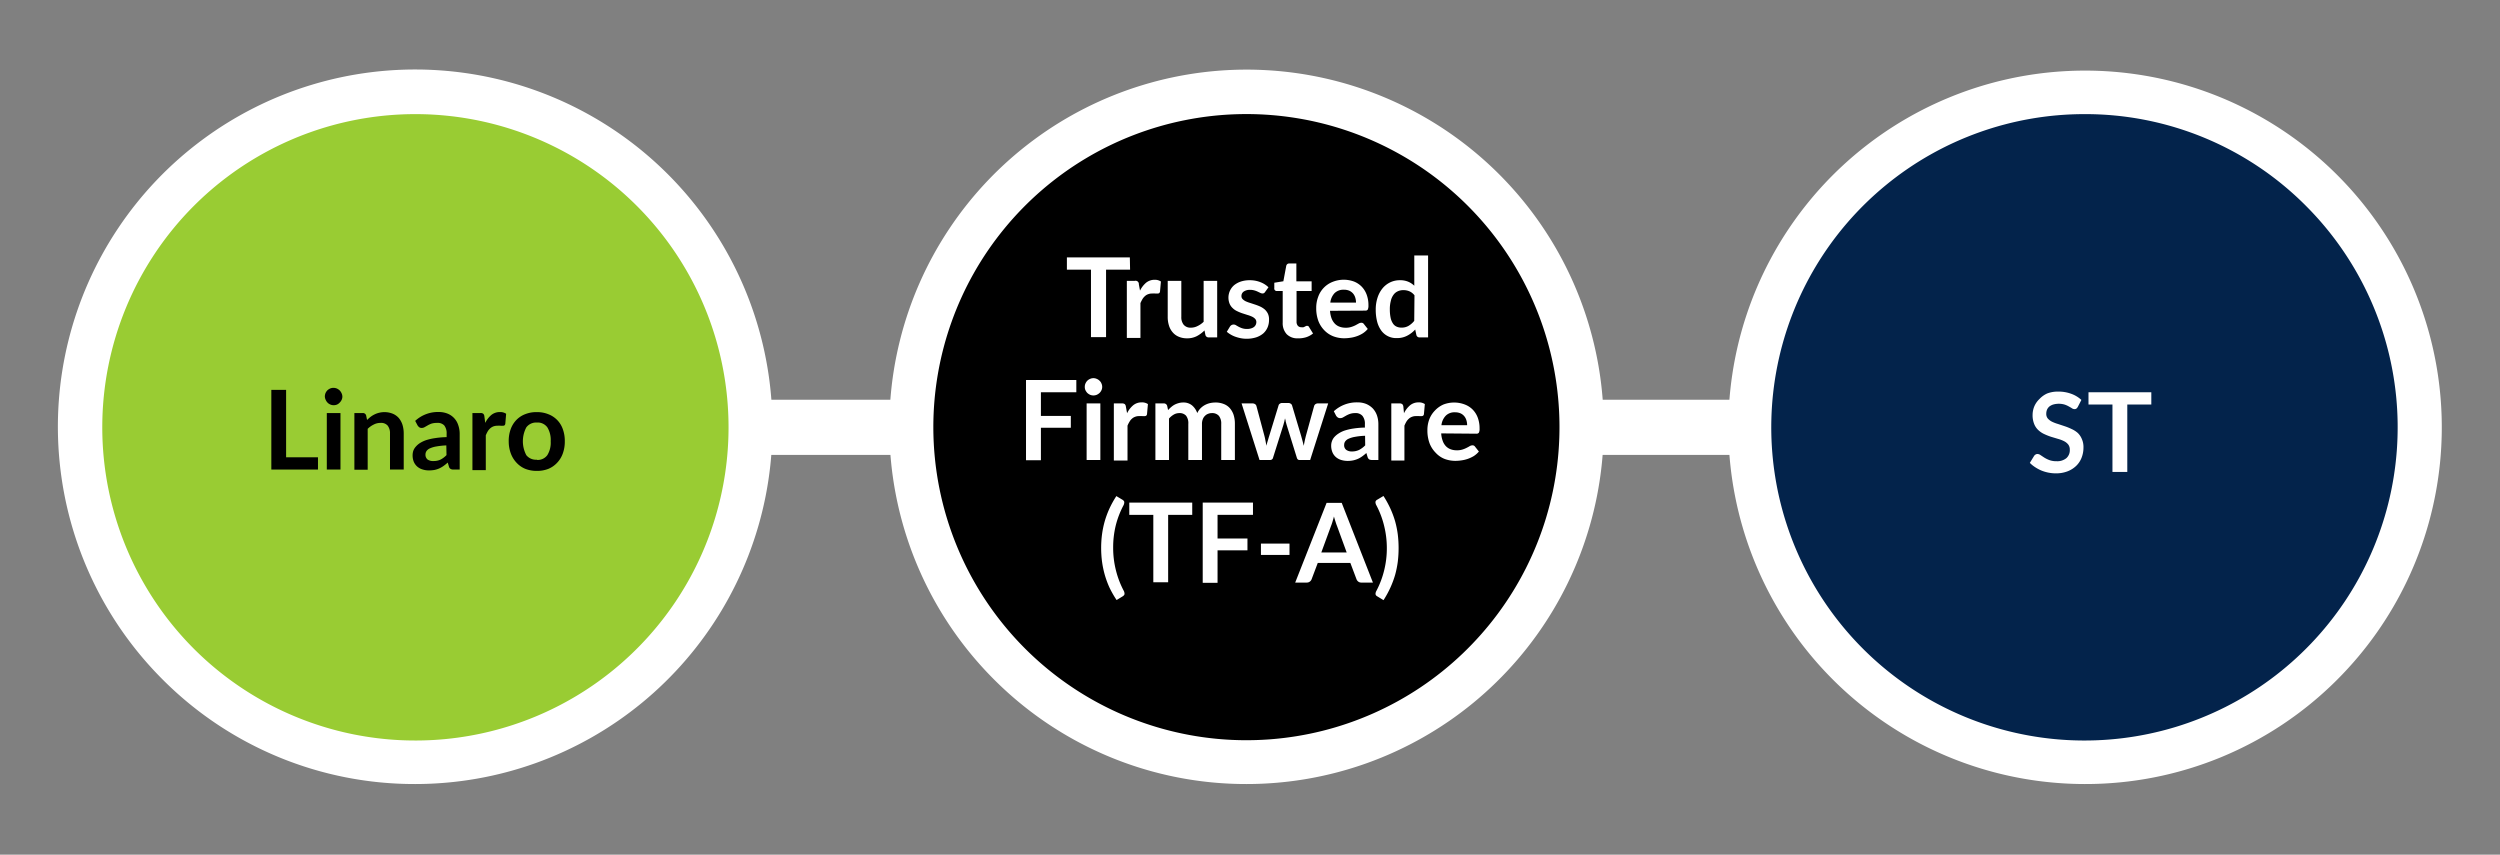 <svg xmlns="http://www.w3.org/2000/svg" viewBox="0 0 407.89 139.44"><rect x="0" y="0" width="407.89" height="139.44" fill="#808080" stroke="none"/><defs><style>.cls-1{fill:#fff;}.cls-2{fill:#9c3;}.cls-3{fill:#03234b;}</style></defs><g id="map"><rect class="cls-1" x="101.45" y="65.22" width="211.73" height="9"/><circle class="cls-2" cx="67.76" cy="69.72" r="54.66"/><path class="cls-1" d="M67.76,127.92a58,58,0,0,1-41.17-17h0a58.29,58.29,0,1,1,41.17,17ZM31.63,105.85a51.1,51.1,0,1,0,0-72.26,51.15,51.15,0,0,0,0,72.26Z"/><path d="M51.88,74.61v2H44.27v-13h2.41v11Z"/><path d="M55.86,64.7a1.25,1.25,0,0,1-.12.54,1.52,1.52,0,0,1-.31.44A1.37,1.37,0,0,1,55,66a1.33,1.33,0,0,1-.56.11,1.24,1.24,0,0,1-.54-.11,1.27,1.27,0,0,1-.45-.3,1.49,1.49,0,0,1-.3-.44A1.41,1.41,0,0,1,53,64.7a1.51,1.51,0,0,1,.11-.56,1.54,1.54,0,0,1,.3-.45,1.61,1.61,0,0,1,.45-.3,1.41,1.41,0,0,1,.54-.11,1.51,1.51,0,0,1,.56.11,1.77,1.77,0,0,1,.45.3,1.57,1.57,0,0,1,.31.45A1.34,1.34,0,0,1,55.86,64.7Zm-.31,2.69v9.22H53.32V67.39Z"/><path d="M59.89,68.52a5.78,5.78,0,0,1,.59-.52,3.75,3.75,0,0,1,.66-.4,3.4,3.4,0,0,1,.74-.26,3.64,3.64,0,0,1,2.2.16,2.72,2.72,0,0,1,1,.72,3.32,3.32,0,0,1,.59,1.1,4.87,4.87,0,0,1,.2,1.42v5.87H63.63V70.74a2,2,0,0,0-.39-1.31A1.42,1.42,0,0,0,62.07,69a2.33,2.33,0,0,0-1.08.26,3.68,3.68,0,0,0-1,.71v6.67H57.82V67.39h1.35a.54.54,0,0,1,.57.4Z"/><path d="M67.74,68.67a5.46,5.46,0,0,1,3.83-1.45,3.85,3.85,0,0,1,1.44.26,3,3,0,0,1,1.75,1.87A4.33,4.33,0,0,1,75,70.78v5.83H74a.9.9,0,0,1-.48-.1.6.6,0,0,1-.27-.38l-.2-.66a7.82,7.82,0,0,1-.68.55,4.4,4.4,0,0,1-.69.4,3.85,3.85,0,0,1-.77.25,5.14,5.14,0,0,1-.91.08,3.38,3.38,0,0,1-1.07-.16,2.32,2.32,0,0,1-.86-.47,2.23,2.23,0,0,1-.56-.78,2.8,2.8,0,0,1-.19-1.09,2.37,2.37,0,0,1,.11-.69,2.05,2.05,0,0,1,.39-.66,3.13,3.13,0,0,1,.68-.6,5,5,0,0,1,1-.48A9.13,9.13,0,0,1,71,71.48a14.2,14.2,0,0,1,1.87-.16v-.54a2.05,2.05,0,0,0-.39-1.37A1.47,1.47,0,0,0,71.29,69a2.88,2.88,0,0,0-.9.12,4,4,0,0,0-.62.29l-.49.28a.92.92,0,0,1-.49.13.65.65,0,0,1-.4-.12,1.42,1.42,0,0,1-.26-.29Zm5.08,4a12.08,12.08,0,0,0-1.61.17,4.22,4.22,0,0,0-1.06.31,1.3,1.3,0,0,0-.56.44,1,1,0,0,0-.17.55,1,1,0,0,0,.34.83,1.51,1.51,0,0,0,.91.25A2.7,2.7,0,0,0,71.85,75a3.63,3.63,0,0,0,1-.75Z"/><path d="M79.17,69a4,4,0,0,1,1-1.3,2.18,2.18,0,0,1,1.41-.47,1.69,1.69,0,0,1,1,.28l-.14,1.66a.5.5,0,0,1-.13.23.41.41,0,0,1-.23.06,2.41,2.41,0,0,1-.4,0,3.15,3.15,0,0,0-.52,0,1.94,1.94,0,0,0-.66.11,1.66,1.66,0,0,0-.51.31,2.18,2.18,0,0,0-.41.49,5.09,5.09,0,0,0-.32.66v5.68H77.08V67.39h1.3a.68.68,0,0,1,.47.12.69.69,0,0,1,.18.43Z"/><path d="M87.6,67.24a4.85,4.85,0,0,1,1.86.34A4,4,0,0,1,91.82,70a5.58,5.58,0,0,1,.33,2,5.63,5.63,0,0,1-.33,2,4.25,4.25,0,0,1-.92,1.5,4.07,4.07,0,0,1-1.44,1,5,5,0,0,1-1.86.33,5.12,5.12,0,0,1-1.88-.33,4.07,4.07,0,0,1-1.44-1,4.42,4.42,0,0,1-.93-1.5A5.63,5.63,0,0,1,83,72a5.58,5.58,0,0,1,.33-2,4.19,4.19,0,0,1,.93-1.49,4,4,0,0,1,1.44-.94A4.92,4.92,0,0,1,87.6,67.24Zm0,7.8a1.94,1.94,0,0,0,1.7-.78A3.85,3.85,0,0,0,89.85,72a3.94,3.94,0,0,0-.55-2.28,1.94,1.94,0,0,0-1.7-.78,2,2,0,0,0-1.73.79,4.86,4.86,0,0,0,0,4.53A2,2,0,0,0,87.6,75Z"/><circle cx="203.41" cy="69.72" r="54.66"/><path class="cls-1" d="M203.42,127.92a58.09,58.09,0,0,1-41.18-17h0a58.28,58.28,0,1,1,41.18,17Zm-36.14-22.07a51.08,51.08,0,1,0-15-36.13,51.15,51.15,0,0,0,15,36.13Z"/><path class="cls-1" d="M184.38,44h-3.92v11H178V44h-3.93V42h10.27Z"/><path class="cls-1" d="M186,47.42a4,4,0,0,1,1-1.3,2.18,2.18,0,0,1,1.41-.47,1.72,1.72,0,0,1,1,.28l-.15,1.66a.42.42,0,0,1-.13.23.39.39,0,0,1-.23.07,2.83,2.83,0,0,1-.4,0,3.12,3.12,0,0,0-.52,0,1.67,1.67,0,0,0-.65.11,1.44,1.44,0,0,0-.52.31,2,2,0,0,0-.41.49c-.11.19-.22.41-.33.65v5.69h-2.22V45.82h1.31a.53.53,0,0,1,.65.56Z"/><path class="cls-1" d="M198.59,45.82v9.23h-1.36a.53.53,0,0,1-.56-.4l-.15-.74a5.08,5.08,0,0,1-1.25.93,3.41,3.41,0,0,1-1.61.36,3.34,3.34,0,0,1-1.34-.26,2.59,2.59,0,0,1-1-.73,3,3,0,0,1-.6-1.11,4.54,4.54,0,0,1-.2-1.41V45.82h2.22v5.87a1.94,1.94,0,0,0,.39,1.3,1.44,1.44,0,0,0,1.17.47,2.33,2.33,0,0,0,1.08-.26,3.68,3.68,0,0,0,1-.7V45.82Z"/><path class="cls-1" d="M206.42,47.62a.61.61,0,0,1-.19.2.46.46,0,0,1-.25.06.83.83,0,0,1-.35-.09l-.42-.2a3.28,3.28,0,0,0-.56-.21,2.6,2.6,0,0,0-.73-.09,1.73,1.73,0,0,0-1,.28.87.87,0,0,0-.37.73.68.68,0,0,0,.19.5,1.85,1.85,0,0,0,.51.36,5.59,5.59,0,0,0,.73.27l.82.27a8.18,8.18,0,0,1,.82.32,3.26,3.26,0,0,1,.73.47,2.29,2.29,0,0,1,.51.68,2.16,2.16,0,0,1,.19,1,3.13,3.13,0,0,1-.23,1.23,2.8,2.8,0,0,1-.71,1,3.49,3.49,0,0,1-1.16.64,5.08,5.08,0,0,1-1.59.23,4.88,4.88,0,0,1-.93-.09,6.2,6.2,0,0,1-.87-.24,4.2,4.2,0,0,1-.77-.36,3.91,3.91,0,0,1-.63-.45l.51-.84a.78.78,0,0,1,.24-.24.72.72,0,0,1,.73,0c.12.08.27.16.43.25a3.87,3.87,0,0,0,.57.25,2.47,2.47,0,0,0,.83.12,2,2,0,0,0,.68-.1,1.38,1.38,0,0,0,.47-.24,1,1,0,0,0,.27-.36,1,1,0,0,0,.09-.42.76.76,0,0,0-.2-.53,1.66,1.66,0,0,0-.51-.36,5.1,5.1,0,0,0-.73-.27l-.84-.27a6.58,6.58,0,0,1-.83-.34,2.46,2.46,0,0,1-.73-.49,2.06,2.06,0,0,1-.52-.73,2.69,2.69,0,0,1,.7-3,3.45,3.45,0,0,1,1.09-.61,4.55,4.55,0,0,1,1.5-.23,4.61,4.61,0,0,1,1.74.32,3.87,3.87,0,0,1,1.31.83Z"/><path class="cls-1" d="M211.78,55.2a2.43,2.43,0,0,1-1.85-.68,2.63,2.63,0,0,1-.65-1.88V47.48h-.94a.4.4,0,0,1-.43-.47v-.88l1.48-.24.47-2.52a.53.53,0,0,1,.17-.28.47.47,0,0,1,.32-.1h1.16V45.9H214v1.58h-2.46v5a1,1,0,0,0,.21.67.73.73,0,0,0,.58.24,1.2,1.2,0,0,0,.35,0l.24-.11.18-.1a.27.27,0,0,1,.16,0,.25.25,0,0,1,.17,0,.69.69,0,0,1,.13.15l.67,1.08a3.48,3.48,0,0,1-1.12.61A4.07,4.07,0,0,1,211.78,55.2Z"/><path class="cls-1" d="M217,50.71a4.52,4.52,0,0,0,.25,1.23,2.61,2.61,0,0,0,.53.86,2,2,0,0,0,.77.5,2.76,2.76,0,0,0,1,.17,2.86,2.86,0,0,0,.93-.13,4.5,4.5,0,0,0,.69-.28l.51-.28a.9.9,0,0,1,.43-.12.47.47,0,0,1,.41.2l.64.81a3.6,3.6,0,0,1-.83.73,4.75,4.75,0,0,1-1,.47,5.11,5.11,0,0,1-1,.24,7.1,7.1,0,0,1-1,.08,5,5,0,0,1-1.79-.32,4.11,4.11,0,0,1-1.44-.95,4.48,4.48,0,0,1-1-1.55,6,6,0,0,1-.35-2.13,5,5,0,0,1,.31-1.78A4.08,4.08,0,0,1,217.4,46a4.88,4.88,0,0,1,3.47-.08,3.61,3.61,0,0,1,1.27.82,3.72,3.72,0,0,1,.83,1.31,4.92,4.92,0,0,1,.3,1.78,1.49,1.49,0,0,1-.11.68.46.46,0,0,1-.41.17Zm4.24-1.34a2.64,2.64,0,0,0-.12-.81,1.88,1.88,0,0,0-.36-.67,1.8,1.8,0,0,0-.62-.46,2.14,2.14,0,0,0-.87-.16,2.06,2.06,0,0,0-1.52.55,2.7,2.7,0,0,0-.7,1.55Z"/><path class="cls-1" d="M233,41.68V55.05h-1.36a.51.51,0,0,1-.55-.4l-.19-.89a4.58,4.58,0,0,1-1.29,1,3.48,3.48,0,0,1-1.68.4A3,3,0,0,1,225.41,54a4.34,4.34,0,0,1-.71-1.48,7.72,7.72,0,0,1-.24-2,6.21,6.21,0,0,1,.28-1.91,4.65,4.65,0,0,1,.8-1.53,3.7,3.7,0,0,1,1.25-1,3.63,3.63,0,0,1,1.64-.36,3.31,3.31,0,0,1,1.32.24,3.25,3.25,0,0,1,1,.66V41.68Zm-2.22,6.5a2.13,2.13,0,0,0-.82-.65,2.38,2.38,0,0,0-1-.19,2.06,2.06,0,0,0-.91.19,1.71,1.71,0,0,0-.69.57,2.56,2.56,0,0,0-.44,1,5.21,5.21,0,0,0-.16,1.39,6.56,6.56,0,0,0,.13,1.37,2.6,2.6,0,0,0,.38.92,1.36,1.36,0,0,0,.59.51,1.81,1.81,0,0,0,.78.16,2.18,2.18,0,0,0,1.18-.29,3.44,3.44,0,0,0,.92-.81Z"/><path class="cls-1" d="M169.83,64v3.86h4.88v1.93h-4.88v5.3H167.4V62h8.21V64Z"/><path class="cls-1" d="M179.83,63.13a1.25,1.25,0,0,1-.12.54,1.47,1.47,0,0,1-.31.44,1.77,1.77,0,0,1-.45.3,1.47,1.47,0,0,1-.56.11,1.41,1.41,0,0,1-.54-.11,1.77,1.77,0,0,1-.45-.3,1.9,1.9,0,0,1-.3-.44,1.24,1.24,0,0,1-.11-.54,1.3,1.3,0,0,1,.11-.56,1.48,1.48,0,0,1,.3-.45,1.37,1.37,0,0,1,.45-.3,1.25,1.25,0,0,1,.54-.12,1.31,1.31,0,0,1,.56.12,1.37,1.37,0,0,1,.45.3,1.21,1.21,0,0,1,.31.45A1.31,1.31,0,0,1,179.83,63.13Zm-.3,2.69v9.23h-2.24V65.82Z"/><path class="cls-1" d="M183.89,67.42a3.93,3.93,0,0,1,1-1.3,2.14,2.14,0,0,1,1.4-.47,1.7,1.7,0,0,1,1,.28l-.15,1.66a.42.42,0,0,1-.13.23.37.37,0,0,1-.23.07,2.83,2.83,0,0,1-.4,0,3,3,0,0,0-.52,0,1.67,1.67,0,0,0-.65.11,1.53,1.53,0,0,0-.52.31,1.78,1.78,0,0,0-.4.49,4.38,4.38,0,0,0-.33.65v5.69h-2.23V65.82h1.31a.73.73,0,0,1,.48.12.72.72,0,0,1,.18.44Z"/><path class="cls-1" d="M188.51,75.05V65.82h1.36a.54.54,0,0,1,.56.4l.15.69a4.81,4.81,0,0,1,.51-.5,3.12,3.12,0,0,1,.56-.39,3.37,3.37,0,0,1,.65-.25,2.64,2.64,0,0,1,.76-.1,2.16,2.16,0,0,1,1.44.48,2.88,2.88,0,0,1,.84,1.25,2.77,2.77,0,0,1,.54-.79,3.06,3.06,0,0,1,.71-.53,3.38,3.38,0,0,1,.82-.31,4.4,4.4,0,0,1,.88-.1,3.62,3.62,0,0,1,1.36.24,2.51,2.51,0,0,1,1,.68,3.18,3.18,0,0,1,.62,1.1,4.81,4.81,0,0,1,.21,1.48v5.88h-2.23V69.17a2,2,0,0,0-.38-1.32,1.43,1.43,0,0,0-1.14-.45,1.61,1.61,0,0,0-.63.12,1.39,1.39,0,0,0-.51.34,1.41,1.41,0,0,0-.35.55,2,2,0,0,0-.13.76v5.88h-2.23V69.17a2,2,0,0,0-.37-1.35,1.4,1.4,0,0,0-1.1-.42,1.78,1.78,0,0,0-.9.24,3.14,3.14,0,0,0-.78.65v6.76Z"/><path class="cls-1" d="M216.7,65.82l-2.94,9.23H212c-.2,0-.35-.13-.42-.39l-1.66-5.34-.15-.54c0-.17-.08-.35-.11-.53l-.12.54-.15.55-1.68,5.32a.47.47,0,0,1-.48.39H205.5l-2.93-9.23h1.78a.76.76,0,0,1,.41.11.56.56,0,0,1,.23.3l1.32,4.93c.07.27.12.54.17.8s.1.51.14.77c.06-.26.13-.52.21-.77s.15-.53.24-.8l1.53-5a.47.47,0,0,1,.21-.29.6.6,0,0,1,.38-.12h1a.65.65,0,0,1,.4.12.49.49,0,0,1,.22.29l1.49,5c.07.27.15.54.22.8s.13.52.2.78c.08-.51.19-1,.33-1.58l1.36-4.93a.61.61,0,0,1,.23-.3.66.66,0,0,1,.38-.11Z"/><path class="cls-1" d="M217.62,67.1a5.5,5.5,0,0,1,3.84-1.45,3.71,3.71,0,0,1,1.45.26,3.3,3.3,0,0,1,1.08.74,3.26,3.26,0,0,1,.67,1.13,4.44,4.44,0,0,1,.23,1.44v5.83h-1a1.1,1.1,0,0,1-.49-.09.71.71,0,0,1-.27-.39l-.2-.66a7.82,7.82,0,0,1-.68.55,4,4,0,0,1-.69.4,3.85,3.85,0,0,1-.77.25,4.32,4.32,0,0,1-.91.09,3.71,3.71,0,0,1-1.08-.16,2.42,2.42,0,0,1-.85-.47,2.15,2.15,0,0,1-.56-.79,2.79,2.79,0,0,1-.2-1.09,2.09,2.09,0,0,1,.12-.69,2,2,0,0,1,.38-.67,3.43,3.43,0,0,1,.69-.59,4.38,4.38,0,0,1,1-.49,9.19,9.19,0,0,1,1.43-.33,14.36,14.36,0,0,1,1.88-.16v-.54a2,2,0,0,0-.4-1.37,1.43,1.43,0,0,0-1.14-.45,2.6,2.6,0,0,0-.9.13,4,4,0,0,0-.62.28l-.49.28a.92.92,0,0,1-.49.13.65.65,0,0,1-.4-.12,1,1,0,0,1-.26-.28Zm5.1,4a10.62,10.62,0,0,0-1.62.17,4.22,4.22,0,0,0-1.06.31,1.3,1.3,0,0,0-.56.44.92.92,0,0,0-.17.55.94.94,0,0,0,.34.83,1.51,1.51,0,0,0,.91.26,2.7,2.7,0,0,0,1.18-.25,3.83,3.83,0,0,0,1-.75Z"/><path class="cls-1" d="M229.07,67.42a3.93,3.93,0,0,1,1-1.3,2.14,2.14,0,0,1,1.4-.47,1.7,1.7,0,0,1,1,.28l-.15,1.66a.42.42,0,0,1-.13.23.39.39,0,0,1-.23.07,2.83,2.83,0,0,1-.4,0,3.12,3.12,0,0,0-.52,0,1.67,1.67,0,0,0-.65.11,1.53,1.53,0,0,0-.52.31,2,2,0,0,0-.41.49,5.63,5.63,0,0,0-.32.65v5.69H227V65.82h1.31a.73.73,0,0,1,.48.12.72.72,0,0,1,.18.44Z"/><path class="cls-1" d="M235.14,70.71a4.17,4.17,0,0,0,.25,1.23,2.44,2.44,0,0,0,.52.86,2.09,2.09,0,0,0,.77.5,2.8,2.8,0,0,0,1,.17,2.92,2.92,0,0,0,.94-.13,4,4,0,0,0,.68-.28,5.58,5.58,0,0,0,.51-.28.9.9,0,0,1,.43-.12.46.46,0,0,1,.41.2l.64.81a3.77,3.77,0,0,1-.82.73,5.33,5.33,0,0,1-1,.47,5.38,5.38,0,0,1-1,.24,7,7,0,0,1-1,.08,5,5,0,0,1-1.79-.32,3.94,3.94,0,0,1-1.44-1,4.5,4.5,0,0,1-1-1.55,6,6,0,0,1-.35-2.13,5,5,0,0,1,.31-1.78A4.16,4.16,0,0,1,234.1,67a4.26,4.26,0,0,1,1.4-1A4.88,4.88,0,0,1,239,66a3.61,3.61,0,0,1,1.27.82,3.72,3.72,0,0,1,.83,1.31,4.92,4.92,0,0,1,.3,1.78,1.37,1.37,0,0,1-.11.68.46.46,0,0,1-.41.17Zm4.23-1.34a2.64,2.64,0,0,0-.12-.81,1.88,1.88,0,0,0-.36-.67,1.71,1.71,0,0,0-.62-.46,2.14,2.14,0,0,0-.87-.16,2,2,0,0,0-1.51.55,2.64,2.64,0,0,0-.71,1.55Z"/><path class="cls-1" d="M181.62,89.41a14.87,14.87,0,0,0,.45,3.64,14.7,14.7,0,0,0,1.29,3.37,1,1,0,0,1,.1.32.62.62,0,0,1,0,.24.44.44,0,0,1-.12.18.65.65,0,0,1-.16.13l-1,.61A16.36,16.36,0,0,1,181,95.83a15.33,15.33,0,0,1-.76-2.08,15.93,15.93,0,0,1-.44-2.14,17.43,17.43,0,0,1,0-4.41,15.62,15.62,0,0,1,.44-2.14A15.33,15.33,0,0,1,181,83a16.26,16.26,0,0,1,1.14-2.06l1,.6a.48.48,0,0,1,.16.13.44.44,0,0,1,.12.18.62.62,0,0,1,0,.24,1.09,1.09,0,0,1-.1.33,14.44,14.44,0,0,0-1.29,3.36A15,15,0,0,0,181.62,89.41Z"/><path class="cls-1" d="M194.52,84h-3.93v11h-2.42V84h-3.92V82h10.27Z"/><path class="cls-1" d="M198.65,84v3.86h4.88v1.93h-4.88v5.3h-2.42V82h8.2V84Z"/><path class="cls-1" d="M205.73,88.69h4.66v1.85h-4.66Z"/><path class="cls-1" d="M224,95.05h-1.88a.78.78,0,0,1-.51-.16.87.87,0,0,1-.29-.39l-1-2.65H215l-1,2.65a.84.84,0,0,1-.28.38.8.8,0,0,1-.51.17h-1.89l5.12-13h2.47Zm-4.28-4.91-1.58-4.33a6.73,6.73,0,0,1-.24-.69c-.09-.26-.17-.54-.26-.85-.07.31-.16.59-.24.86s-.16.5-.24.7l-1.58,4.31Z"/><path class="cls-1" d="M226.27,89.41a15,15,0,0,0-.45-3.65,14.42,14.42,0,0,0-1.28-3.36.91.91,0,0,1-.11-.33.47.47,0,0,1,0-.24.42.42,0,0,1,.11-.18.46.46,0,0,1,.18-.13l1-.6A16.16,16.16,0,0,1,226.86,83a15.4,15.4,0,0,1,.77,2.08,15.59,15.59,0,0,1,.43,2.14,18.77,18.77,0,0,1,0,4.41,15.9,15.9,0,0,1-.43,2.14,15.4,15.4,0,0,1-.77,2.08,16.26,16.26,0,0,1-1.13,2.07l-1-.61a.59.59,0,0,1-.18-.13.42.42,0,0,1-.11-.18.47.47,0,0,1,0-.24.81.81,0,0,1,.11-.32,14.67,14.67,0,0,0,1.28-3.37A14.87,14.87,0,0,0,226.27,89.41Z"/><circle class="cls-3" cx="340.13" cy="69.72" r="54.66"/><path class="cls-1" d="M340.13,127.92a58.2,58.2,0,1,1,41.17-17A58,58,0,0,1,340.13,127.92Zm0-109.3a51.1,51.1,0,1,0,36.13,15A50.75,50.75,0,0,0,340.13,18.62Z"/><path class="cls-1" d="M339,66.4a1.08,1.08,0,0,1-.23.27.53.53,0,0,1-.31.08.75.75,0,0,1-.4-.13c-.15-.1-.33-.2-.53-.31a3.61,3.61,0,0,0-.71-.31A3.36,3.36,0,0,0,335,66a2,2,0,0,0-.64.33,1.49,1.49,0,0,0-.38.52,1.76,1.76,0,0,0-.12.66,1.17,1.17,0,0,0,.25.77,2.31,2.31,0,0,0,.68.52,6.19,6.19,0,0,0,1,.38l1.11.37a9.74,9.74,0,0,1,1.1.45,4,4,0,0,1,1,.64,2.9,2.9,0,0,1,.67,1,3.21,3.21,0,0,1,.26,1.38,4.46,4.46,0,0,1-.3,1.64,3.68,3.68,0,0,1-.88,1.34,4.21,4.21,0,0,1-1.42.9,5.13,5.13,0,0,1-1.91.33,6.23,6.23,0,0,1-1.22-.12,6.48,6.48,0,0,1-1.16-.35,6.4,6.4,0,0,1-1-.54,5,5,0,0,1-.86-.7l.71-1.16a.83.83,0,0,1,.24-.21.61.61,0,0,1,.3-.08.9.9,0,0,1,.49.18l.62.41a4.69,4.69,0,0,0,.84.41,3.27,3.27,0,0,0,1.15.18,2.36,2.36,0,0,0,1.6-.49,1.73,1.73,0,0,0,.57-1.4,1.34,1.34,0,0,0-.26-.84,2.06,2.06,0,0,0-.68-.54,5.33,5.33,0,0,0-1-.38l-1.1-.33a9.13,9.13,0,0,1-1.09-.43,3.57,3.57,0,0,1-1-.66,2.73,2.73,0,0,1-.68-1,3.82,3.82,0,0,1-.26-1.49,3.71,3.71,0,0,1,.28-1.39,3.6,3.6,0,0,1,.83-1.19A4,4,0,0,1,334,64.2a4.84,4.84,0,0,1,1.81-.31,6,6,0,0,1,2.12.36,4.85,4.85,0,0,1,1.66,1Z"/><path class="cls-1" d="M351,66h-3.92V77h-2.42V66h-3.91V64H351Z"/></g></svg>